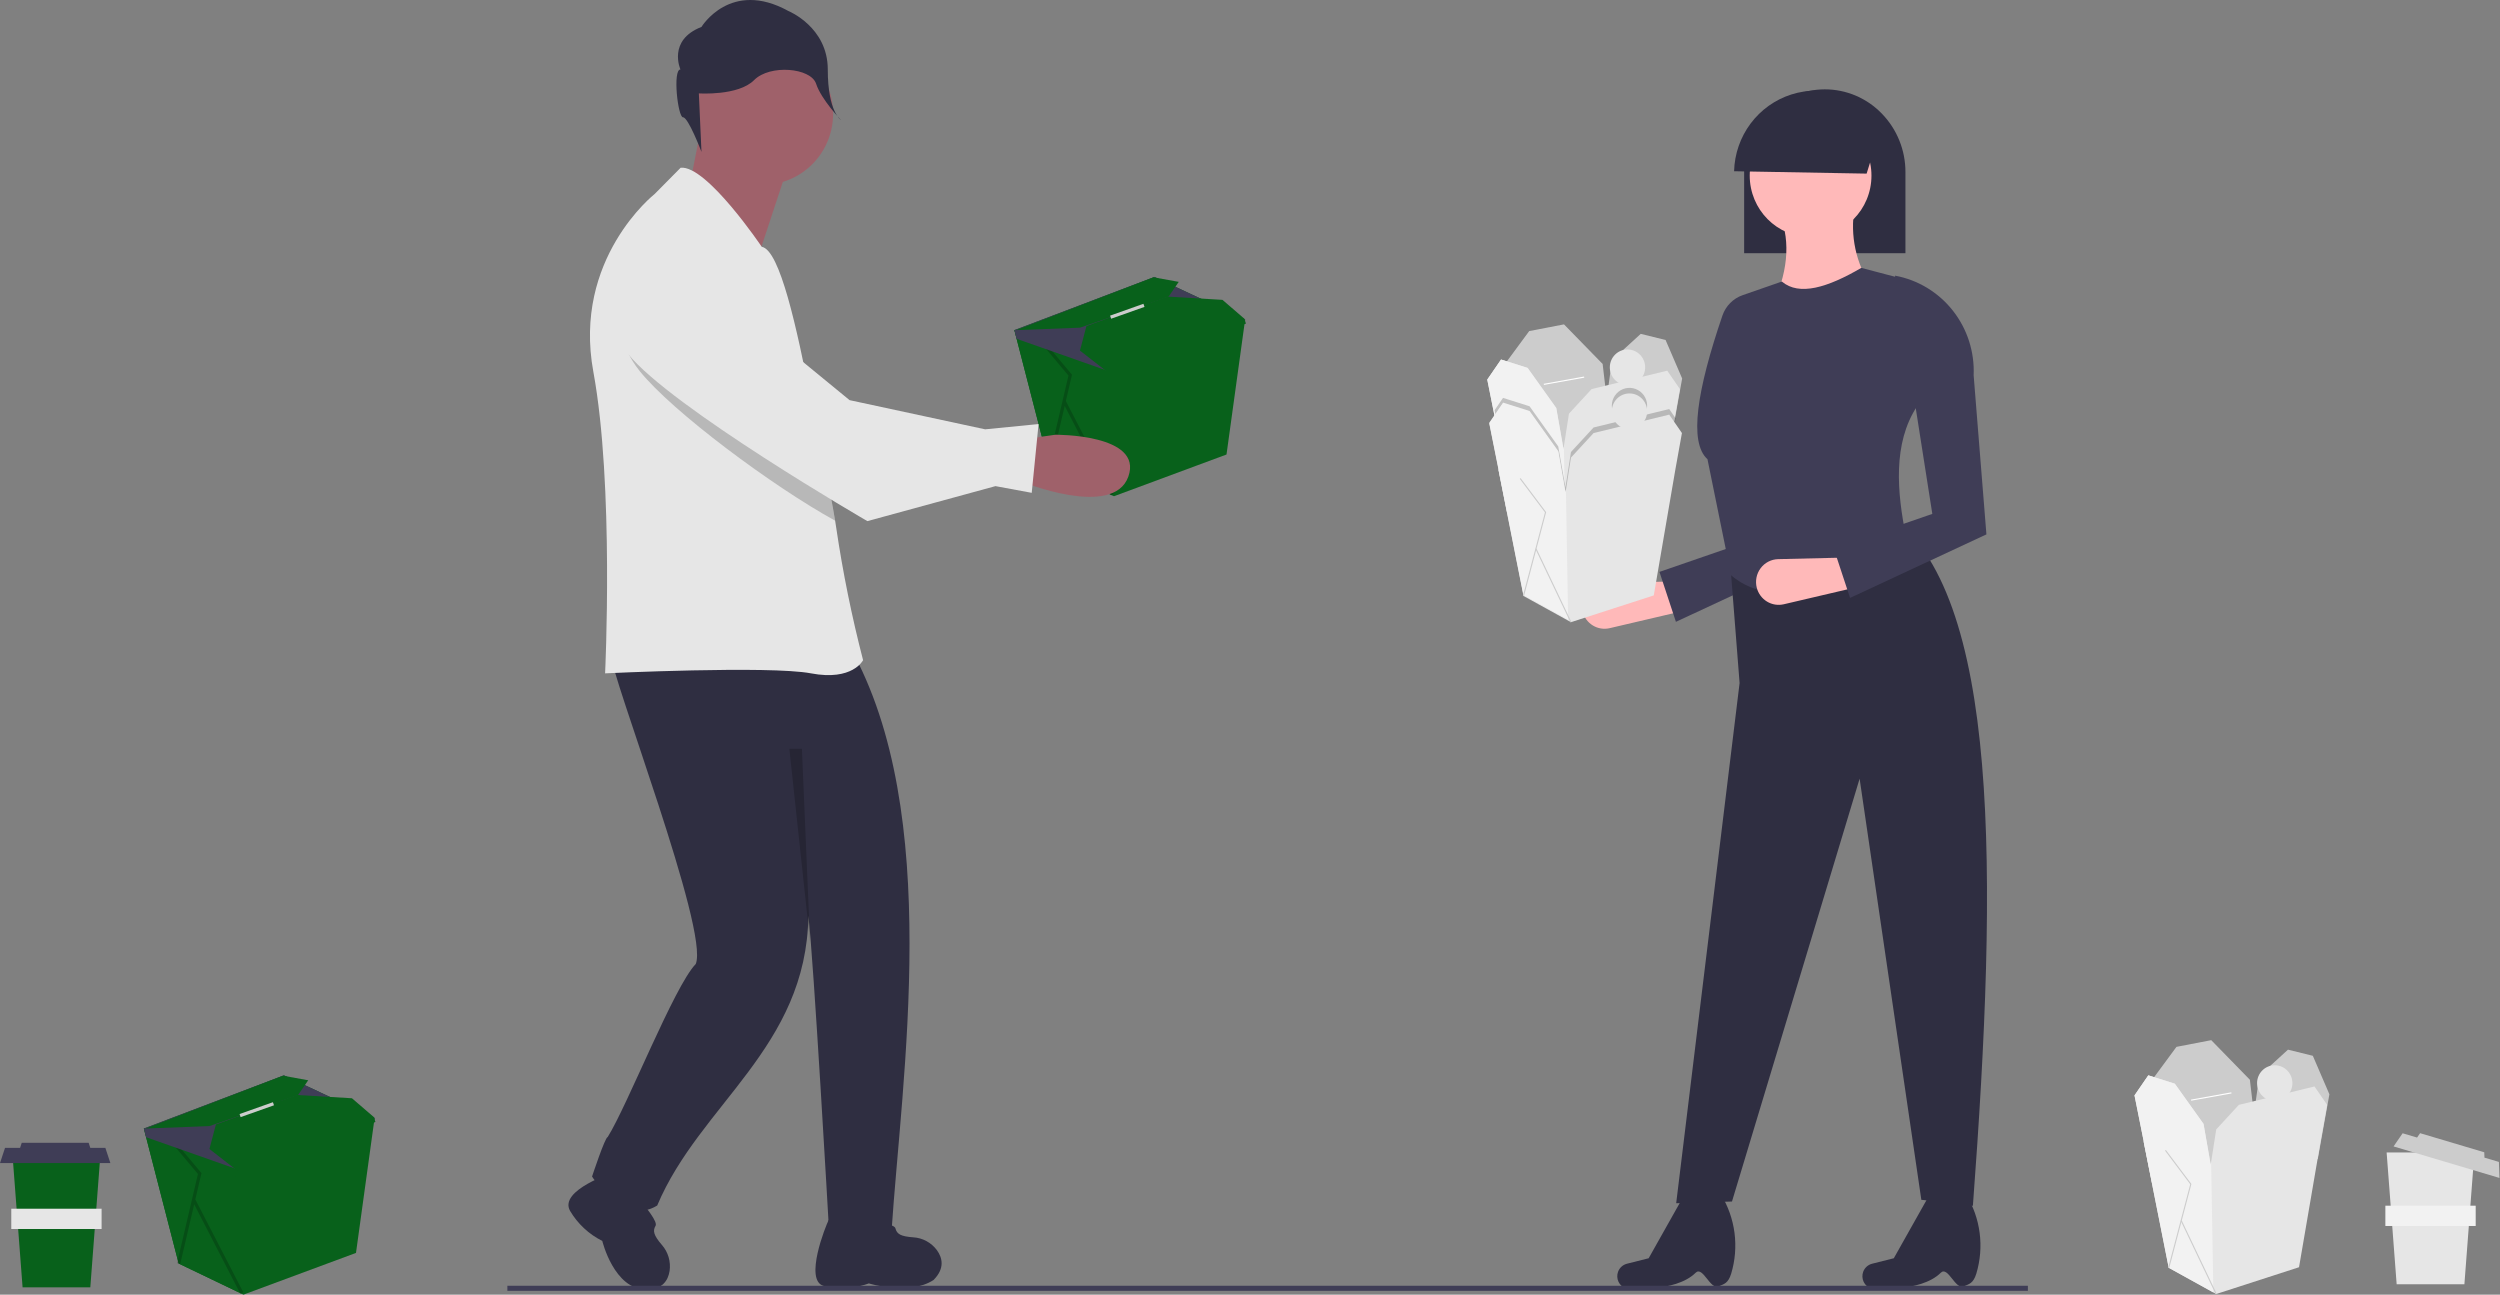 <svg width="280" height="145" viewBox="0 0 280 145" fill="none" xmlns="http://www.w3.org/2000/svg">
<rect x="0" y="0" width="280" height="145" fill="#808080" stroke="none"/>
<g clip-path="url(#clip0)">
<path d="M139.455 35.784L139.448 35.834L139.428 35.976L137.369 50.905L124.763 55.579L124.566 55.484L117.508 52.097L113.859 37.947L113.609 36.976L113.685 36.946L129.298 31.019L139.446 35.779L139.455 35.784Z" fill="#08611B"/>
<path d="M124.566 55.483L117.508 52.096L113.609 36.975L113.685 36.946L123.857 41.282L124.566 55.483Z" fill="#08611B"/>
<path opacity="0.2" d="M124.743 55.311L119.375 44.915L120.064 41.968L116.817 38.103L116.541 38.341L119.669 42.064L117.332 52.054L117.685 52.139L119.247 45.46L124.421 55.48L124.743 55.311Z" fill="black"/>
<path d="M139.455 35.967L139.428 35.976L123.857 41.466L113.859 37.947L113.609 36.976L113.685 36.946L129.298 31.019L139.446 35.779L139.448 35.834L139.455 35.967Z" fill="#3F3D56"/>
<path d="M124.129 41.741L120.955 39.267L121.68 36.517L130.749 33.218L136.916 33.584L139.364 35.692L139.546 36.242L124.129 41.741Z" fill="#08611B"/>
<path d="M113.791 36.975L120.955 36.7L124.836 35.369L130.887 33.218L132.019 31.568L129.195 31.058L113.791 36.975Z" fill="#08611B"/>
<path d="M128.064 34.026L124.329 35.351L124.449 35.696L128.184 34.372L128.064 34.026Z" fill="#CCCCCC"/>
<path d="M78.861 12.591L77.11 21.44L85.282 27.634L89.077 16.131L78.861 12.591Z" fill="#9F616A"/>
<path d="M85.428 20.702C89.78 20.702 93.308 17.136 93.308 12.738C93.308 8.34 89.78 4.774 85.428 4.774C81.076 4.774 77.547 8.34 77.547 12.738C77.547 17.136 81.076 20.702 85.428 20.702Z" fill="#9F616A"/>
<path d="M68.353 73.078C68.389 75.647 79.463 104.242 77.925 107.966C75.502 110.469 70.288 123.795 68.061 127.349C67.769 127.349 66.31 131.773 66.31 131.773C66.31 131.773 69.812 137.377 73.607 135.018C78.378 123.678 90.326 117.354 90.538 102.574C91.114 107.243 92.817 137.211 92.817 137.211C92.817 137.211 92.49 137.352 99.841 138.063C100.982 120.67 105.646 91.079 95.205 72.488C91.995 71.013 68.353 73.078 68.353 73.078Z" fill="#2F2E41"/>
<path d="M92.817 136.628C92.475 137.291 90.028 143.412 92.255 144.026C94.823 144.734 97.313 143.742 97.313 143.742C97.313 143.742 101.808 145.161 104.56 143.357C105.844 142.06 105.552 140.88 104.939 140.025C104.628 139.603 104.229 139.256 103.771 139.006C103.313 138.757 102.806 138.611 102.287 138.58C100.891 138.48 100.447 138.218 100.287 137.572C100.054 136.628 92.817 136.628 92.817 136.628Z" fill="#2F2E41"/>
<path d="M68.8 131.283C68.8 131.283 62.527 133.285 63.848 135.621C64.705 137.068 65.958 138.235 67.455 138.982C67.455 138.982 68.763 144.433 72.395 144.433C74.211 144.433 74.83 143.39 74.995 142.347C75.07 141.827 75.031 141.296 74.882 140.793C74.733 140.289 74.476 139.824 74.131 139.431C73.214 138.362 73.083 137.86 73.423 137.289C73.918 136.455 68.8 131.283 68.8 131.283Z" fill="#2F2E41"/>
<path d="M96.666 73.941C96.666 73.941 95.498 76.301 90.828 75.415C86.158 74.532 67.771 75.415 67.771 75.415C67.771 75.415 68.791 54.327 66.456 41.644C64.121 28.96 73.315 21.734 73.315 21.734L76.234 18.784C79.153 18.491 85.318 27.645 85.318 27.645C87.347 27.989 89.24 36.703 90.856 44.949C90.951 45.42 91.041 45.886 91.131 46.351C91.876 50.196 92.913 54.475 93.534 58.316C93.579 58.589 93.621 58.859 93.66 59.128C94.398 64.117 95.402 69.062 96.666 73.941Z" fill="#E6E6E6"/>
<path d="M76.209 7.78C76.209 7.78 74.735 4.504 78.566 3.015C78.566 3.015 81.808 -2.345 88.29 1.228C88.29 1.228 92.711 3.015 92.711 7.78C92.711 12.544 94.184 13.438 94.184 13.438C94.184 13.438 91.99 11.163 91.401 9.376C90.811 7.589 86.228 7.184 84.46 8.971C82.692 10.758 78.271 10.46 78.271 10.46L78.566 17.011C78.566 17.011 77.093 13.14 76.503 13.14C75.914 13.14 75.325 7.78 76.209 7.78Z" fill="#2F2E41"/>
<path opacity="0.2" d="M93.533 58.316C86.571 54.492 75.292 46.104 71.654 41.567C66.858 35.59 72.089 31.047 72.089 31.047C78.021 27.265 85.112 40.241 85.112 40.241L90.856 44.949C90.951 45.42 91.041 45.886 91.131 46.351C91.876 50.196 92.912 54.475 93.533 58.316Z" fill="black"/>
<path d="M114.318 53.909C114.318 53.909 124.669 58.155 126.373 53.382C128.077 48.608 118.201 48.69 118.201 48.69L114.324 49.245L114.318 53.909Z" fill="#9F616A"/>
<path d="M70.762 29.104C70.762 29.104 65.533 33.65 70.326 39.625C75.119 45.599 97.145 58.366 97.145 58.366L111.493 54.446L115.553 55.197L116.319 47.494L110.337 48.084L95.153 44.816L85.47 36.877C85.47 36.877 76.692 25.324 70.762 29.104Z" fill="#E6E6E6"/>
<path opacity="0.2" d="M89.813 83.864L90.727 105.467L88.408 83.864H89.813Z" fill="black"/>
<path d="M188.585 68.411L180.28 70.356C179.637 70.506 178.962 70.398 178.398 70.053C177.833 69.708 177.424 69.155 177.257 68.51C177.16 68.136 177.148 67.745 177.222 67.366C177.296 66.987 177.454 66.629 177.684 66.321C177.915 66.012 178.211 65.76 178.551 65.584C178.891 65.407 179.267 65.311 179.649 65.302L187.671 65.113L188.585 68.411Z" fill="#FFB9B9"/>
<path d="M187.703 69.644L185.859 64.052L196.917 60.235L193.982 34.117C199.266 35.088 201.781 39.287 201.545 44.709L202.976 62.532L187.703 69.644Z" fill="#3F3D56"/>
<path d="M195.344 28.358H213.41V19.279C213.416 16.827 212.466 14.471 210.764 12.723C209.933 11.862 208.939 11.178 207.842 10.711C206.745 10.245 205.567 10.005 204.376 10.007C201.999 10.011 199.719 10.961 198.029 12.651C196.34 14.34 195.376 16.634 195.347 19.036C195.345 19.119 195.344 19.198 195.344 19.279L195.344 28.358Z" fill="#2F2E41"/>
<path d="M220.964 135.049L215.189 134.379L208.277 87.213L193.982 134.57L187.733 134.762L194.834 76.498L193.792 63.2L211.496 57.555C224.035 66.401 223.776 97.644 220.964 135.049Z" fill="#2F2E41"/>
<path d="M202.787 26.558C206.551 26.558 209.603 23.474 209.603 19.67C209.603 15.866 206.551 12.782 202.787 12.782C199.022 12.782 195.97 15.866 195.97 19.67C195.97 23.474 199.022 26.558 202.787 26.558Z" fill="#FFB9B9"/>
<path d="M209.603 32.107L198.053 35.169C199.999 31.387 200.621 27.857 199.568 24.645L207.709 23.306C207.186 26.377 207.865 29.533 209.603 32.107Z" fill="#FFB9B9"/>
<path d="M213.485 60.138C207.007 64.302 199.46 69.084 193.887 64.444L191.237 51.432C189.13 49.536 190.064 43.684 192.912 35.343C193.093 34.814 193.391 34.333 193.783 33.937C194.175 33.541 194.651 33.241 195.176 33.059L199.568 31.533C201.514 33.187 204.705 32.2 208.467 30.002L212.822 31.15L214.715 45.501C211.982 49.639 212.46 55.149 213.485 60.138Z" fill="#3F3D56"/>
<path d="M208.087 65.733L199.782 67.678C199.14 67.828 198.465 67.719 197.9 67.375C197.336 67.03 196.927 66.477 196.759 65.832C196.663 65.458 196.651 65.067 196.725 64.688C196.799 64.309 196.957 63.951 197.187 63.643C197.417 63.334 197.713 63.082 198.054 62.905C198.394 62.729 198.769 62.633 199.152 62.624L207.174 62.435L208.087 65.733Z" fill="#FFB9B9"/>
<path d="M219.96 144.067C218.99 144.514 218.178 141.741 217.36 142.554C215.071 144.827 209.581 144.317 209.581 144.317C209.397 144.257 209.226 144.16 209.08 144.032C208.934 143.903 208.815 143.746 208.731 143.57C208.647 143.394 208.599 143.203 208.59 143.007C208.581 142.812 208.611 142.616 208.679 142.433C208.761 142.214 208.894 142.018 209.067 141.862C209.239 141.706 209.447 141.595 209.672 141.538L212.106 140.924L215.927 134.132L220.092 133.6L220.197 133.773C221.002 135.085 221.521 136.554 221.72 138.085C221.918 139.615 221.791 141.17 221.348 142.647C221.001 143.768 220.53 143.804 219.96 144.067Z" fill="#2F2E41"/>
<path d="M192.505 144.067C191.535 144.514 190.723 141.741 189.904 142.554C187.616 144.827 182.126 144.317 182.126 144.317C181.942 144.257 181.771 144.16 181.625 144.032C181.479 143.903 181.36 143.746 181.276 143.57C181.192 143.394 181.144 143.203 181.135 143.007C181.126 142.812 181.156 142.616 181.224 142.433C181.306 142.214 181.439 142.018 181.611 141.862C181.784 141.706 181.992 141.595 182.217 141.538L184.651 140.924L188.472 134.132L192.637 133.6L192.742 133.773C193.547 135.085 194.066 136.554 194.265 138.085C194.463 139.615 194.336 141.17 193.893 142.647C193.546 143.768 193.075 143.804 192.505 144.067Z" fill="#2F2E41"/>
<path d="M210.778 13.925L209.061 19.445L194.218 19.178C194.269 17.247 194.915 15.38 196.067 13.838C197.219 12.296 198.818 11.156 200.642 10.578C202.466 9.999 204.424 10.011 206.241 10.611C208.058 11.211 209.644 12.369 210.778 13.925H210.778Z" fill="#2F2E41"/>
<path d="M207.206 66.965L205.362 61.373L216.42 57.556L212.237 30.872C214.792 31.341 217.092 32.73 218.712 34.781C220.332 36.833 221.162 39.408 221.048 42.029L222.479 59.852L207.206 66.965Z" fill="#3F3D56"/>
<path d="M180.795 51.889L169.294 54.388L166.944 42.953L171.272 37.08L175.168 36.33L179.496 40.766L180.795 51.889Z" fill="#CCCCCC"/>
<path d="M175.477 52.387H168.551L167.607 47.677L166.573 42.515L168.118 40.266L171.088 41.203L174.302 45.703L175.109 50.289L175.165 50.616L175.477 52.387Z" fill="#E6E6E6"/>
<path d="M187.102 49.639L179.125 50.576L180.548 40.329L183.763 37.392L186.545 38.079L188.401 42.391L187.102 49.639Z" fill="#CCCCCC"/>
<path d="M188.152 43.577L187.41 47.702L184.999 61.76L175.724 64.761L175.404 64.585L170.405 61.822L167.593 47.671L167.607 47.677L175.044 50.7L175.109 50.289L175.154 49.991L175.724 46.328L178.259 43.577L186.73 41.515L188.152 43.577Z" fill="#E6E6E6"/>
<path d="M182.279 43.141C183.372 43.141 184.258 42.245 184.258 41.141C184.258 40.037 183.372 39.142 182.279 39.142C181.186 39.142 180.3 40.037 180.3 41.141C180.3 42.245 181.186 43.141 182.279 43.141Z" fill="#E6E6E6"/>
<path d="M177.414 42.173L172.9 42.986L172.922 43.109L177.436 42.297L177.414 42.173Z" fill="white"/>
<path d="M175.404 64.585L170.405 61.823L167.593 47.671L167.607 47.677L166.573 42.515L168.118 40.266L171.088 41.203L174.302 45.703L175.109 50.289L175.154 49.991L175.165 50.616L175.196 52.387L175.404 64.585Z" fill="#F2F2F2"/>
<path d="M170.467 61.84L170.347 61.808L172.812 52.465L169.989 48.703L170.088 48.628L172.948 52.438L170.467 61.84Z" fill="#CCCCCC"/>
<path d="M171.858 56.507L171.747 56.561L175.668 64.789L175.78 64.734L171.858 56.507Z" fill="#CCCCCC"/>
<path opacity="0.2" d="M187.665 46.846L187.201 49.439L187.177 49.441L185.098 61.561L175.823 64.561L175.767 64.588L175.73 64.509L170.505 61.624L170.445 61.608L170.477 61.485L167.692 47.471L167.706 47.476L167.397 45.938L167.628 45.602L168.341 44.565L171.309 45.502L174.524 50.001L174.571 50.269L174.909 52.188L175.045 52.959L175.331 54.588L175.603 52.838L175.701 52.208L175.947 50.626L178.482 47.877L179.609 47.602L180.394 47.411L181.473 47.149C181.139 46.943 180.872 46.642 180.707 46.282C180.542 45.923 180.486 45.523 180.546 45.132C180.606 44.74 180.781 44.376 181.046 44.085C181.312 43.794 181.657 43.589 182.038 43.496C182.419 43.403 182.818 43.427 183.186 43.564C183.553 43.701 183.873 43.945 184.103 44.266C184.333 44.586 184.464 44.968 184.478 45.364C184.493 45.76 184.392 46.151 184.186 46.488L186.953 45.815L187.635 46.804L187.665 46.846Z" fill="black"/>
<path d="M175.7 57.313H168.774L166.795 47.44L168.341 45.19L171.309 46.128L174.525 50.627L175.7 57.313Z" fill="#E6E6E6"/>
<path d="M185.222 66.685L175.947 69.684L170.629 66.748L167.816 52.594L175.267 55.625L175.947 51.251L178.482 48.501L186.954 46.44L188.376 48.501L187.634 52.626L185.222 66.685Z" fill="#E6E6E6"/>
<path d="M182.501 48.065C183.594 48.065 184.48 47.169 184.48 46.065C184.48 44.961 183.594 44.065 182.501 44.065C181.408 44.065 180.522 44.961 180.522 46.065C180.522 47.169 181.408 48.065 182.501 48.065Z" fill="#E6E6E6"/>
<path d="M175.632 69.413L170.633 66.65L167.821 52.499L167.835 52.505L166.801 47.343L168.346 45.094L171.316 46.031L174.53 50.531L175.337 55.117L175.382 54.819L175.393 55.443L175.424 57.215L175.632 69.413Z" fill="#F2F2F2"/>
<path d="M170.689 66.764L170.569 66.732L173.035 57.388L170.211 53.627L170.31 53.551L173.17 57.361L170.689 66.764Z" fill="#CCCCCC"/>
<path d="M172.081 61.43L171.969 61.484L175.891 69.712L176.002 69.657L172.081 61.43Z" fill="#CCCCCC"/>
<path d="M253.286 132.057L241.785 134.557L239.436 123.122L243.764 117.248L247.659 116.498L251.988 120.935L253.286 132.057Z" fill="#CCCCCC"/>
<path d="M247.969 132.557H241.043L240.098 127.846L239.064 122.684L240.61 120.436L243.58 121.373L246.794 125.873L247.6 130.459L247.657 130.785L247.969 132.557Z" fill="#E6E6E6"/>
<path d="M259.593 129.809L251.617 130.746L253.039 120.498L256.254 117.562L259.037 118.249L260.892 122.56L259.593 129.809Z" fill="#CCCCCC"/>
<path d="M260.643 123.745L259.902 127.871L257.491 141.929L248.216 144.93L247.896 144.754L242.897 141.991L240.084 127.84L240.099 127.846L247.536 130.869L247.601 130.458L247.646 130.16L248.216 126.497L250.75 123.745L259.222 121.684L260.643 123.745Z" fill="#E6E6E6"/>
<path d="M254.771 123.31C255.863 123.31 256.749 122.414 256.749 121.31C256.749 120.206 255.863 119.311 254.771 119.311C253.678 119.311 252.792 120.206 252.792 121.31C252.792 122.414 253.678 123.31 254.771 123.31Z" fill="#E6E6E6"/>
<path d="M249.906 122.342L245.392 123.155L245.414 123.278L249.928 122.466L249.906 122.342Z" fill="white"/>
<path d="M247.896 144.755L242.897 141.992L240.084 127.841L240.098 127.846L239.064 122.684L240.61 120.436L243.58 121.373L246.794 125.873L247.6 130.459L247.645 130.16L247.657 130.785L247.688 132.557L247.896 144.755Z" fill="#F2F2F2"/>
<path d="M242.958 142.009L242.838 141.977L245.304 132.634L242.48 128.872L242.579 128.797L245.439 132.607L242.958 142.009Z" fill="#CCCCCC"/>
<path d="M244.35 136.675L244.239 136.729L248.16 144.957L248.272 144.902L244.35 136.675Z" fill="#CCCCCC"/>
<path d="M276.012 143.84H268.426L267.302 129.076H277.136L276.012 143.84Z" fill="#E6E6E6"/>
<path d="M277.277 135.038H267.162V137.31H277.277V135.038Z" fill="#F2F2F2"/>
<path d="M279.876 130.135L278.259 129.654L278.238 129.055L271.051 126.916L270.712 127.407L269.095 126.926L268.08 128.4L279.939 131.93L279.876 130.135Z" fill="#CCCCCC"/>
<path d="M41.957 125.205L41.95 125.254L41.93 125.397L39.871 140.326L27.265 145L27.068 144.905L20.01 141.518L16.361 127.368L16.111 126.396L16.187 126.367L31.8 120.439L41.948 125.199L41.957 125.205Z" fill="#08611B"/>
<path d="M27.068 144.905L20.01 141.518L16.111 126.396L16.187 126.367L26.359 130.704L27.068 144.905Z" fill="#08611B"/>
<path opacity="0.2" d="M27.244 144.732L21.876 134.336L22.566 131.389L19.319 127.524L19.042 127.762L22.17 131.485L19.834 141.475L20.187 141.56L21.749 134.882L26.923 144.902L27.244 144.732Z" fill="black"/>
<path d="M41.957 125.388L41.93 125.397L26.359 130.887L16.361 127.368L16.111 126.396L16.187 126.367L31.8 120.439L41.948 125.199L41.95 125.254L41.957 125.388Z" fill="#3F3D56"/>
<path d="M26.631 131.161L23.456 128.687L24.182 125.937L33.251 122.638L39.418 123.005L41.866 125.112L42.047 125.662L26.631 131.161Z" fill="#08611B"/>
<path d="M16.292 126.397L23.456 126.122L27.337 124.79L33.389 122.639L34.52 120.99L31.696 120.479L16.292 126.397Z" fill="#08611B"/>
<path d="M30.566 123.447L26.83 124.772L26.95 125.118L30.686 123.793L30.566 123.447Z" fill="#CCCCCC"/>
<path d="M10.115 144.18H2.529L1.405 129.415H11.239L10.115 144.18Z" fill="#08611B"/>
<path d="M11.379 135.377H1.264V137.649H11.379V135.377Z" fill="#E6E6E6"/>
<path d="M11.801 128.563H10.115L9.928 127.995H2.435L2.248 128.563H0.562L0 130.267H12.363L11.801 128.563Z" fill="#3F3D56"/>
<path d="M227.123 144.005H56.825V144.573H227.123V144.005Z" fill="#3F3D56"/>
</g>
<defs>
<clipPath id="clip0">
<rect width="279.939" height="145" fill="white"/>
</clipPath>
</defs>
</svg>
